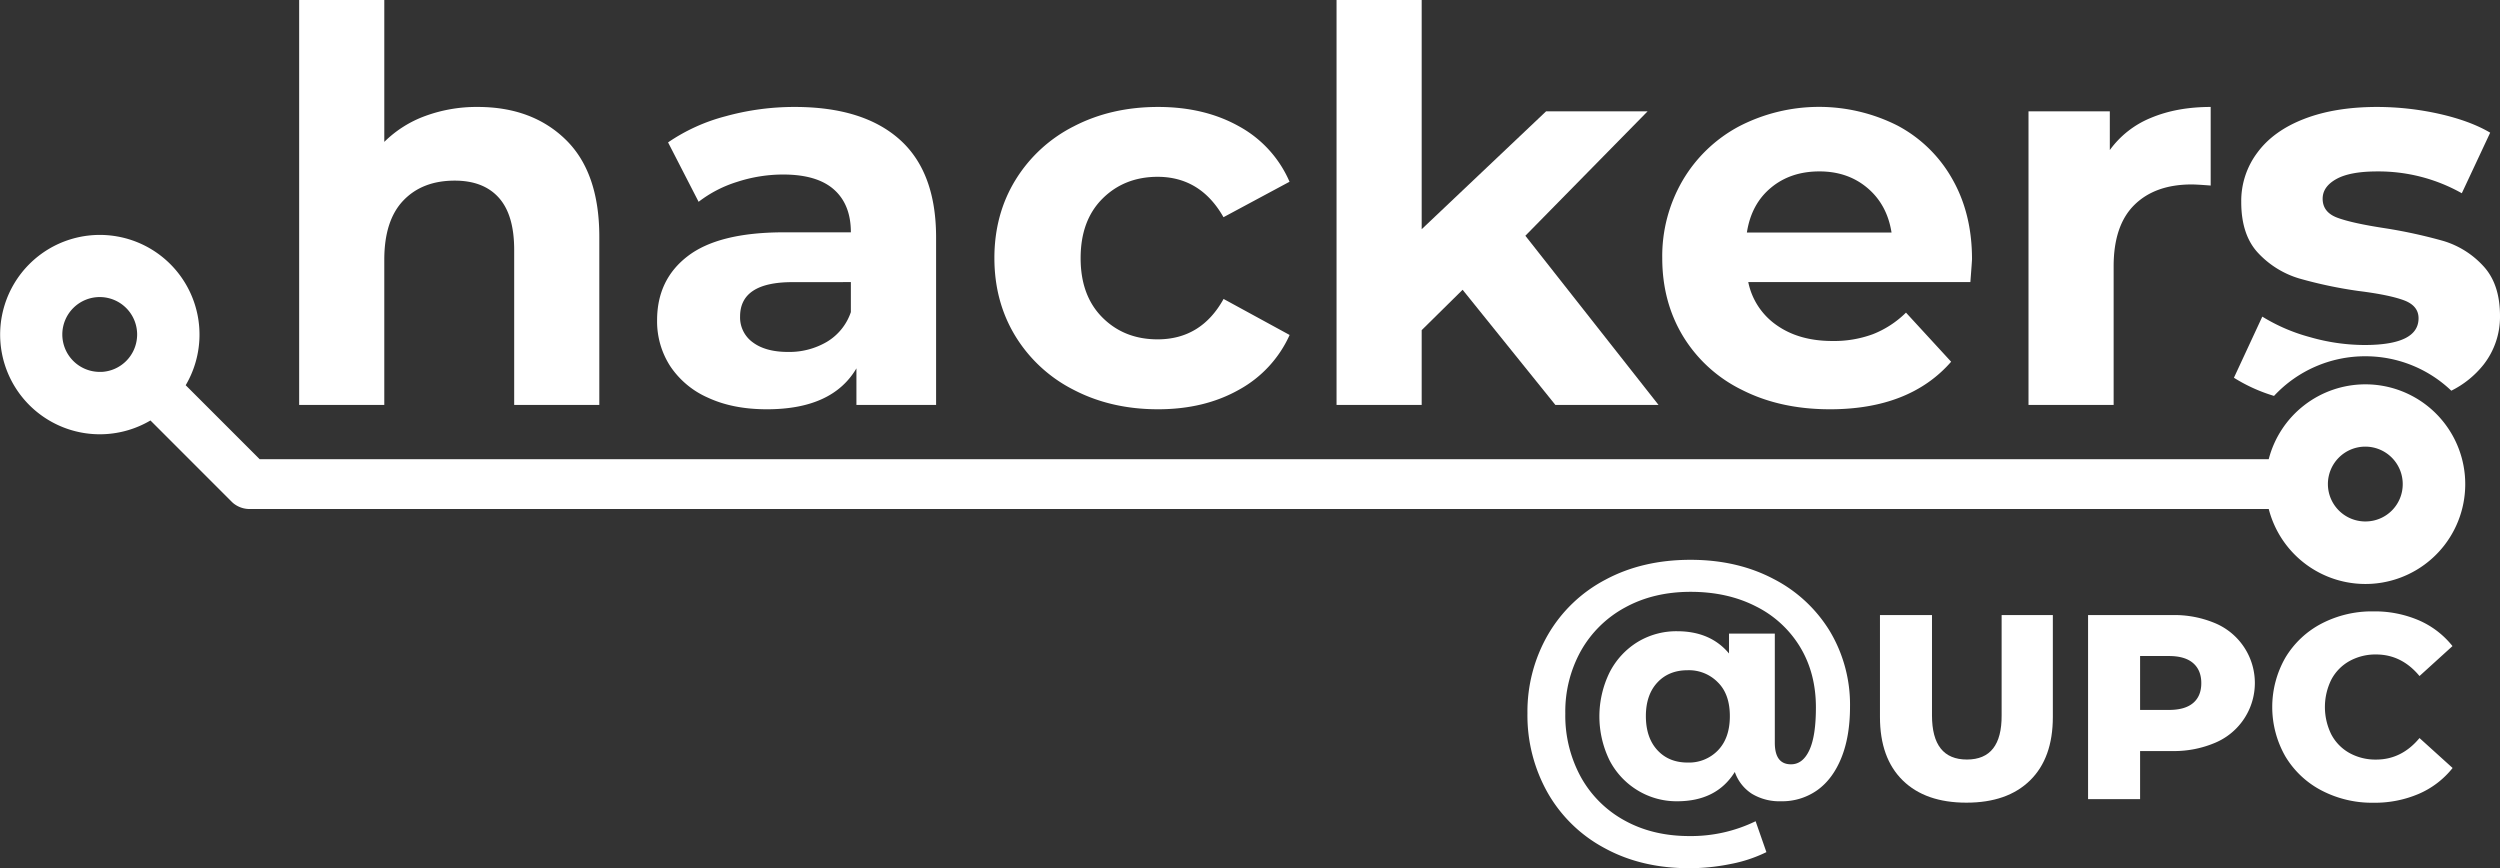 <svg xmlns="http://www.w3.org/2000/svg" viewBox="0 0 1051.87 365.37">
  <rect x="0" y="0" width="1051.87" height="365.37" fill="#333333" stroke="none"/>
  <title>Hackers at UPC logo</title>
    <g fill="#fff">
      <path d="M746.15,243.55a59.54,59.54,0,0,1,23.74,22,60.14,60.14,0,0,1,8.5,31.75q0,12.48-3.61,21.47t-10.14,13.68a25.57,25.57,0,0,1-15.31,4.68,22.43,22.43,0,0,1-12.18-3.12,17.8,17.8,0,0,1-7.23-9.21q-7.67,12.33-24.24,12.33a31.41,31.41,0,0,1-16.58-4.54A31.93,31.93,0,0,1,677.26,320a42.07,42.07,0,0,1,0-37.14A32.12,32.12,0,0,1,689,270.13a31.39,31.39,0,0,1,16.65-4.54q14,0,21.83,9.36v-8.36h19.27v45.92q0,9.08,6.81,9.07,4.95,0,7.72-5.95t2.76-18q0-14.33-6.59-25.3a45.23,45.23,0,0,0-18.56-17.15q-12-6.17-27.57-6.17t-27.57,6.59a46.92,46.92,0,0,0-18.56,18.21,52.46,52.46,0,0,0-6.59,26.37,53.86,53.86,0,0,0,6.52,26.71,46.45,46.45,0,0,0,18.35,18.29q11.84,6.58,27.28,6.59a62.08,62.08,0,0,0,27.92-6.24l4.54,13a59,59,0,0,1-15.09,5,87.15,87.15,0,0,1-17.37,1.77q-20.13,0-35.57-8.43a60.11,60.11,0,0,1-24-23.31,66.23,66.23,0,0,1-8.51-33.45A64.71,64.71,0,0,1,651.33,267a60.3,60.3,0,0,1,24.16-23.1q15.59-8.37,35.86-8.36Q730.91,235.55,746.15,243.55ZM722.83,315.7q5-5.18,5-14.39t-5-14.17A17,17,0,0,0,710.07,282q-7.94,0-12.75,5.18t-4.82,14.1q0,9.07,4.82,14.32t12.75,5.24A16.89,16.89,0,0,0,722.83,315.7Z"/>
      <path d="M800.55,328.33q-9.56-9.4-9.56-26.65V258.79h21.89V301q0,18.57,14.7,18.57T842.18,301V258.79h21.55v42.89q0,17.25-9.56,26.65t-26.81,9.39Q810.11,337.72,800.55,328.33Z"/>
      <path d="M932.16,262.27a27.29,27.29,0,0,1,0,50.19A44.16,44.16,0,0,1,913.92,316H900.44v20.23H878.55V258.79h35.37A44.17,44.17,0,0,1,932.16,262.27Zm-9.39,33.5c2.28-1.95,3.42-4.74,3.42-8.35s-1.14-6.41-3.42-8.4-5.68-3-10.17-3H900.44V298.7H912.6Q919.34,298.7,922.77,295.77Z"/>
      <path d="M976.77,332.58a38.38,38.38,0,0,1-15.2-14.31,41.83,41.83,0,0,1,0-41.57,38.47,38.47,0,0,1,15.2-14.32,45.9,45.9,0,0,1,21.84-5.14,46.94,46.94,0,0,1,19.12,3.76,36.79,36.79,0,0,1,14.15,10.84L1018,284.44q-7.51-9.06-18.24-9.07a22.54,22.54,0,0,0-11.22,2.77,19.21,19.21,0,0,0-7.63,7.79,26,26,0,0,0,0,23.11,19.21,19.21,0,0,0,7.63,7.79,22.54,22.54,0,0,0,11.22,2.76q10.72,0,18.24-9.06l13.93,12.6A36.79,36.79,0,0,1,1017.73,334a46.93,46.93,0,0,1-19.12,3.75A45.78,45.78,0,0,1,976.77,332.58Z"/>
      <path d="M161.69,109.29q0-16.53,8-24.91T191.31,76q12.16,0,18.6,7.23t6.43,21.93v65.21h35.82V99.65q0-27.09-14.12-40.87T201,45a62.49,62.49,0,0,0-22.05,3.79A47.73,47.73,0,0,0,161.69,59.7V0H125.87V170.37h35.82Z"/>
      <path d="M289.47,107.69q-13,9.87-13,27.09A34.7,34.7,0,0,0,282,154.07a36.86,36.86,0,0,0,16,13.31q10.46,4.83,24.69,4.82,27.54,0,37.65-17.22v15.39h33.52V99.88q0-27.55-15.38-41.22T334.36,45a108.56,108.56,0,0,0-29.05,3.91,77.39,77.39,0,0,0-24.22,11l12.85,25a51.47,51.47,0,0,1,16.19-8.38,62.53,62.53,0,0,1,19.4-3.1q14.24,0,21.36,6.32t7.11,18H329.53Q302.44,97.81,289.47,107.69Zm68.53,11v12.62a23.24,23.24,0,0,1-10.1,12.52,31.2,31.2,0,0,1-16.3,4.25q-9.42,0-14.81-4a12.89,12.89,0,0,1-5.4-10.91q0-14.46,22.05-14.46Z"/>
      <path d="M451.8,164.05q15.72,8.16,35.47,8.15,19.51,0,34.1-8.26a49.35,49.35,0,0,0,21.24-23l-27.79-15.16q-9.42,17-27.78,17-14,0-23.19-9.18t-9.18-25q0-15.84,9.18-25T487,74.39q18.13,0,27.78,17l27.79-14.92a48.45,48.45,0,0,0-21.24-23.31Q506.78,45,487.27,45q-19.75,0-35.47,8.15a61.07,61.07,0,0,0-24.57,22.62q-8.85,14.46-8.84,32.83t8.84,32.84A61,61,0,0,0,451.8,164.05Z"/>
      <polygon points="598.17 138.91 615.39 121.92 654.42 170.37 697.82 170.37 641.79 99.19 693.23 46.84 650.52 46.84 598.17 96.44 598.17 0 562.35 0 562.35 170.37 598.17 170.37 598.17 138.91"/>
      <path d="M732.94,164.05q16.08,8.16,37,8.15,33.52,0,51-20l-19-20.67a41.3,41.3,0,0,1-13.9,9.07,47.23,47.23,0,0,1-17.1,2.87q-14,0-23.42-6.65a29.09,29.09,0,0,1-11.94-18.14h93.45q.69-9,.69-9.65,0-19.28-8.38-33.86a57,57,0,0,0-23.08-22.39,73.21,73.21,0,0,0-66.47.34A60.4,60.4,0,0,0,708,75.88a63.16,63.16,0,0,0-8.61,32.72q0,18.38,8.73,32.84A59.7,59.7,0,0,0,732.94,164.05ZM745.11,79q8.26-6.89,20.44-6.88,11.94,0,20.2,7t10.11,18.71H735Q736.84,85.87,745.11,79Z"/>
      <path d="M889.31,112.05q0-17.22,8.72-25.83t24.11-8.61c1.38,0,4.05.15,8,.46V45Q915.94,45,905,49.59A39.85,39.85,0,0,0,887.7,63.14V46.84H853.49V170.37h35.82Z"/>
      <path d="M995.21,149.9a52.25,52.25,0,0,1,36.17,14.49,40.17,40.17,0,0,0,13.6-11,32.64,32.64,0,0,0,6.89-20.44q0-13.55-7.12-21.12A37.34,37.34,0,0,0,1028,101.37a211.66,211.66,0,0,0-24.8-5.39q-13.55-2.07-19.75-4.37t-6.2-8q0-5.06,5.75-8.27t17.22-3.21a71.3,71.3,0,0,1,35.58,9.18l11.94-25.49q-8.49-5-21.46-7.92A120.55,120.55,0,0,0,1000.21,45q-17.69,0-30.66,5T949.81,64.17A33.81,33.81,0,0,0,943,85q0,14,7.24,21.59a38.82,38.82,0,0,0,17.1,10.56,183.82,183.82,0,0,0,25,5.28q12.86,1.61,19.06,3.9t6.2,7.58q0,11.25-22.74,11.25a83.72,83.72,0,0,1-23-3.33,75.22,75.22,0,0,1-20-8.61l-11.94,25.72a68.91,68.91,0,0,0,16.87,7.64A52.28,52.28,0,0,1,995.21,149.9Z"/>
      <path d="M995.19,161.71a42,42,0,0,0-40.63,31.49H109.25l-.12-.12-31-31a41.94,41.94,0,1,0-14.83,14.83L97.48,211.1a9.61,9.61,0,0,0,.82.74c.15.11.29.23.44.33l.46.31a10.89,10.89,0,0,0,5.7,1.69H954.57a42,42,0,1,0,40.62-52.46ZM57.67,141.63a15.73,15.73,0,0,1-14.82,14.84l-.88,0A15.74,15.74,0,1,1,57.7,140.75C57.7,141.05,57.69,141.34,57.67,141.63ZM995.21,219.4a15.74,15.74,0,1,1,15.73-15.74A15.65,15.65,0,0,1,995.21,219.4Z"/>
    </g>
</svg>
